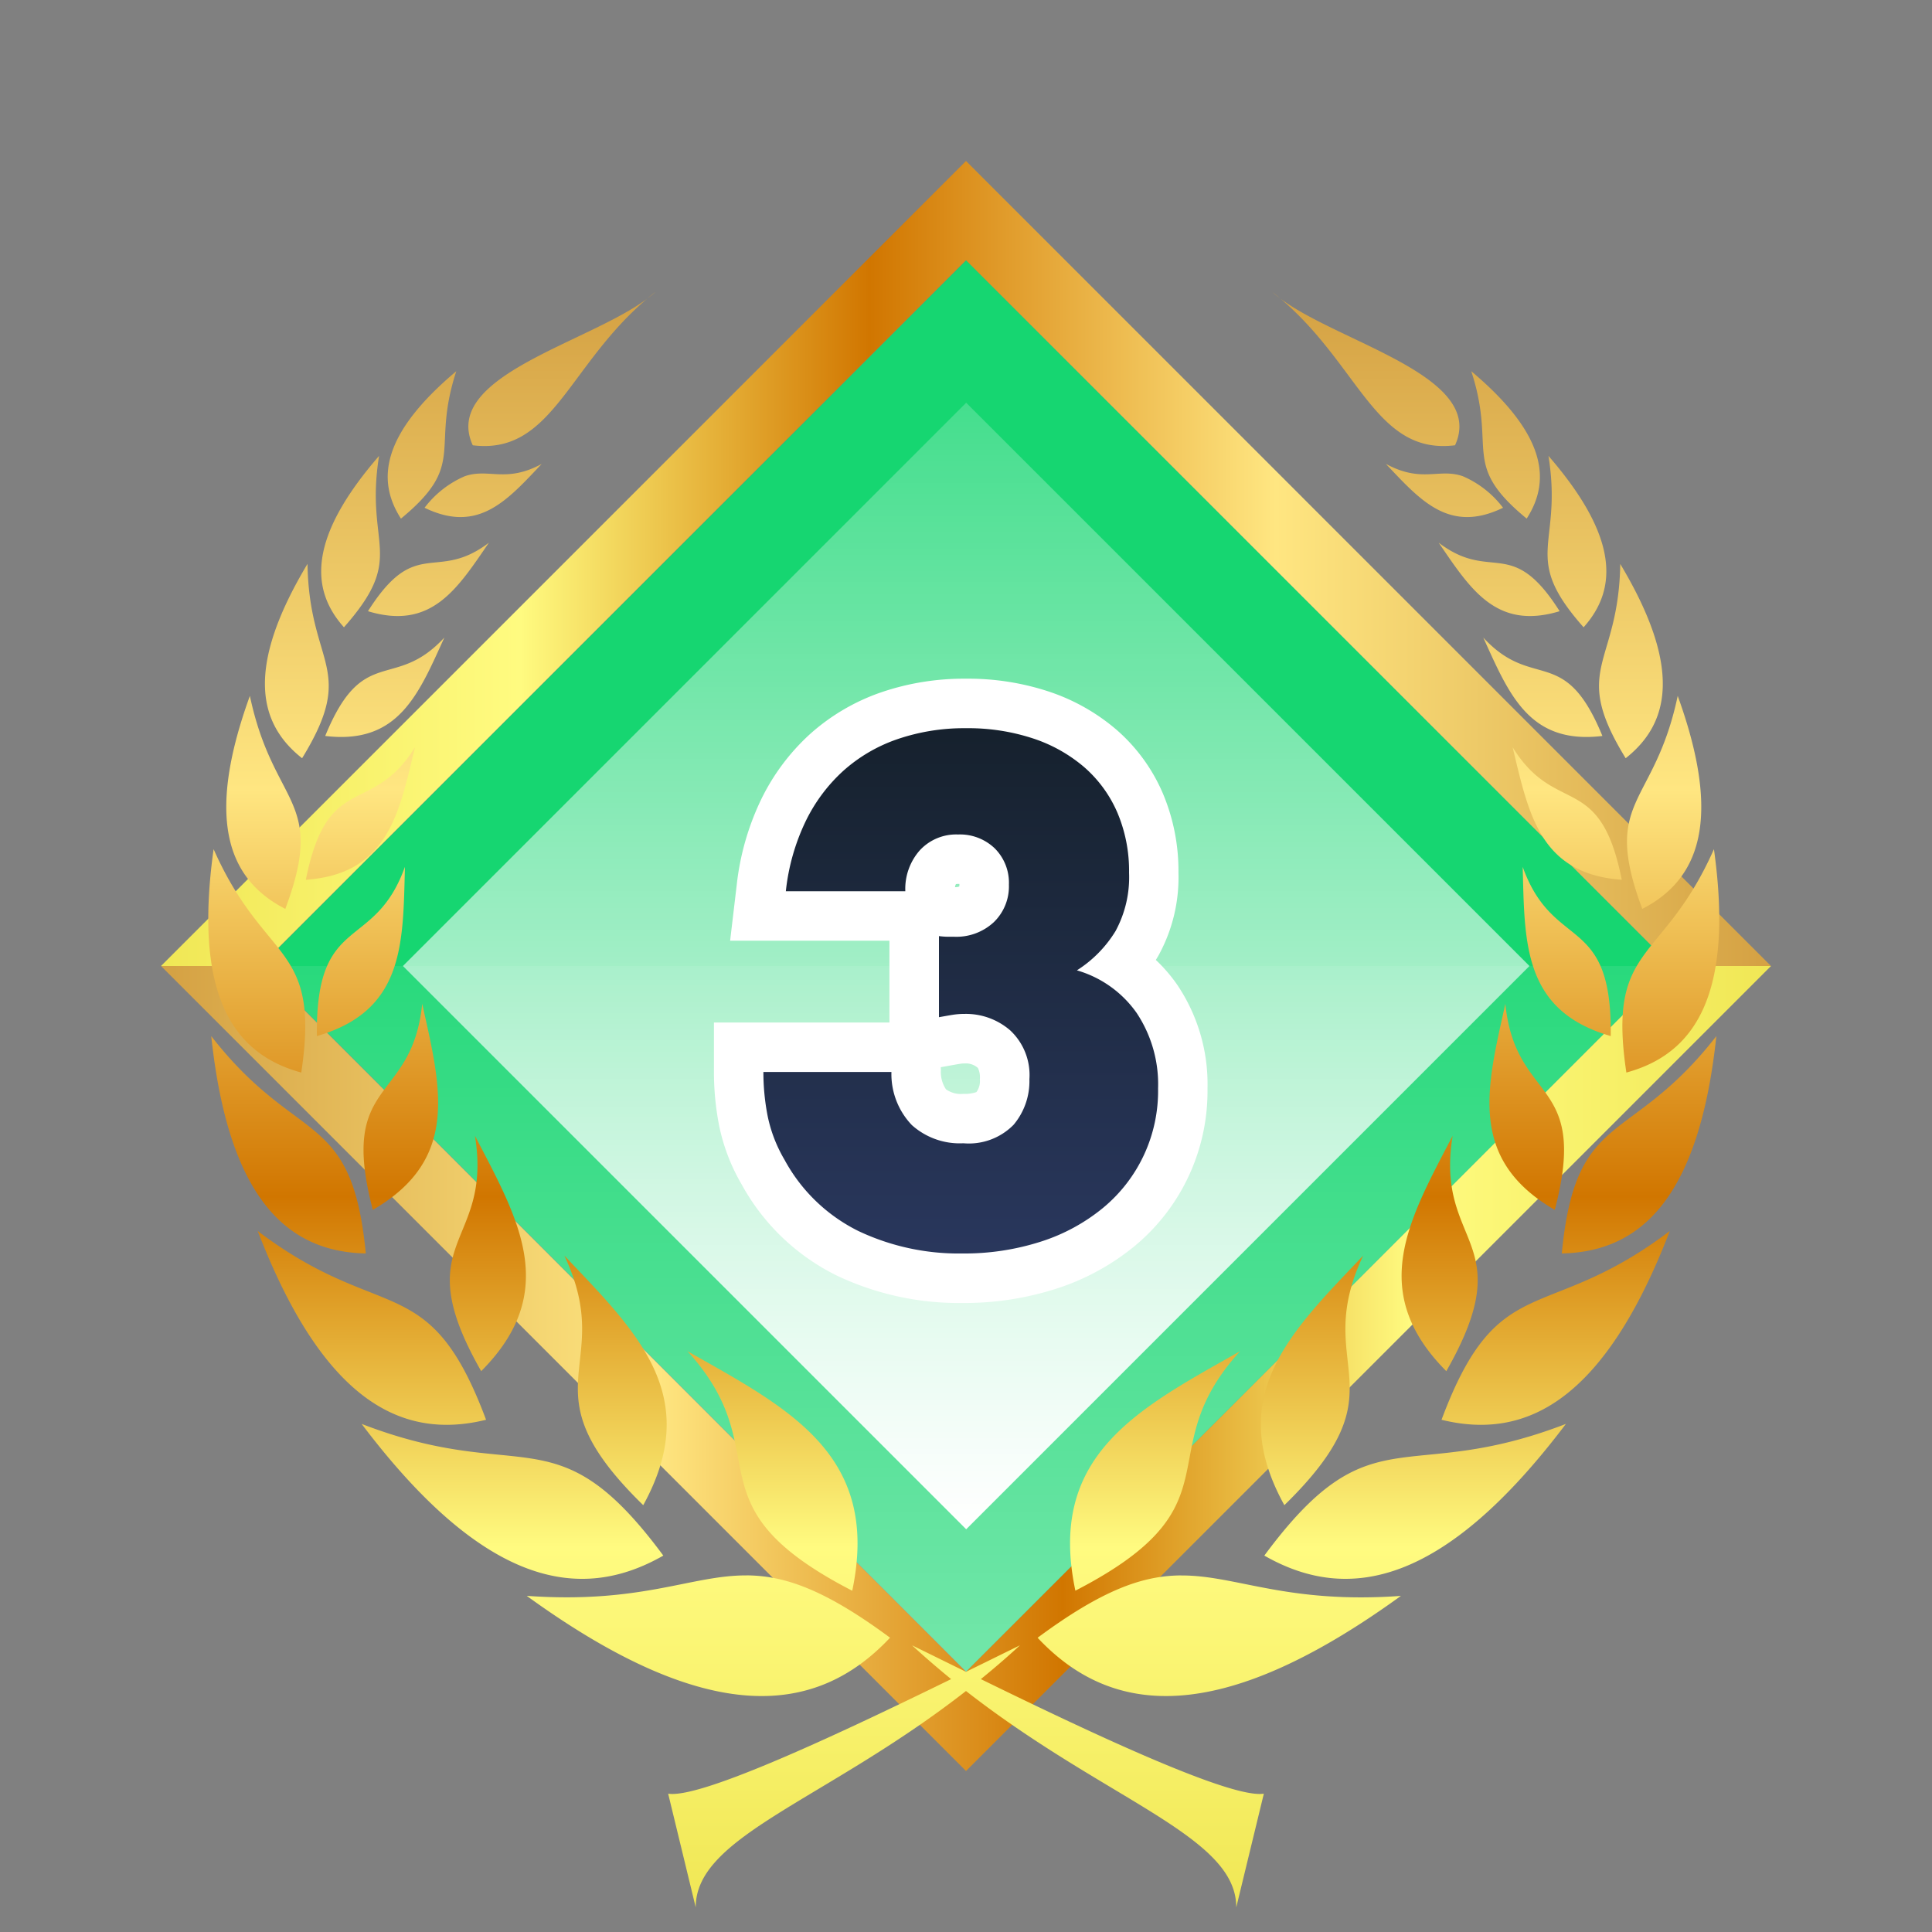 <svg viewBox="0 0 120 120" xmlns="http://www.w3.org/2000/svg" xmlns:xlink="http://www.w3.org/1999/xlink"><rect x="0" y="0" width="120" height="120" fill="#808080" stroke="none"/><linearGradient id="a" gradientUnits="userSpaceOnUse" x1="60" x2="60" y1="60" y2="103.84"><stop offset="0" stop-color="#fff" stop-opacity=".2"/><stop offset="1" stop-color="#fff"/></linearGradient><linearGradient id="b" gradientUnits="userSpaceOnUse" x1="110" x2="10" y1="85" y2="85"><stop offset="0" stop-color="#f0e755"/><stop offset=".223" stop-color="#fffb80"/><stop offset=".44" stop-color="#d17600"/><stop offset=".692" stop-color="#ffe681"/><stop offset=".993" stop-color="#d5a244"/></linearGradient><linearGradient id="c" x1="10" x2="110" xlink:href="#b" y1="35" y2="35"/><linearGradient id="d" gradientTransform="matrix(-.707 -.707 .707 -.707 60 144.853)" x1="60" x2="60" xlink:href="#a" y1="25.009" y2="94.991"/><linearGradient id="e" gradientUnits="userSpaceOnUse" x1="59.672" x2="59.672" y1="79.396" y2="43.692"><stop offset="0" stop-color="#2a385f"/><stop offset="1" stop-color="#15202b"/></linearGradient><linearGradient id="f" x1="59.862" x2="59.862" xlink:href="#b" y1="118.473" y2="18.128"/><path d="m0 0h120v120h-120z" fill="none"/><path d="m29 29h61.999v61.999h-61.999z" fill="#16d671" transform="matrix(-.707 .707 -.707 -.707 144.853 60)"/><path d="m16.16 60 43.84 43.84 43.84-43.84z" fill="url(#a)" opacity=".4"/><path d="m103.84 60-43.84 43.84-43.84-43.84h-6.16l50 50 50-50z" fill="url(#b)"/><path d="m60 10-50 50h6.16l43.84-43.84 43.84 43.84h6.16z" fill="url(#c)"/><path d="m35.258 35.258h49.485v49.485h-49.485z" fill="url(#d)" transform="matrix(-.707 .707 -.707 -.707 144.853 60)"/><path d="m59.754 79.4a16.135 16.135 0 0 1 -7.107-1.548 12.074 12.074 0 0 1 -5.256-5.052 10.39 10.39 0 0 1 -1.217-3.169 15.734 15.734 0 0 1 -.3-3.042v-1.54h10.975l.055 1.479a3.123 3.123 0 0 0 .792 2.243 2.966 2.966 0 0 0 2.14.706 2.5 2.5 0 0 0 1.948-.611 2.683 2.683 0 0 0 .614-1.829 2.187 2.187 0 0 0 -.655-1.87 2.646 2.646 0 0 0 -1.825-.651 3.161 3.161 0 0 0 -.526.041c-.239.04-2.609.466-2.609.466v-8.131h-9.7l.2-1.718a14.882 14.882 0 0 1 1.355-4.8 11.878 11.878 0 0 1 2.71-3.645 11.389 11.389 0 0 1 3.881-2.274 15.365 15.365 0 0 1 9.427-.046 10.928 10.928 0 0 1 3.716 2.1 9.422 9.422 0 0 1 2.447 3.374 10.834 10.834 0 0 1 .844 4.32 8.55 8.55 0 0 1 -1.056 4.412 8.345 8.345 0 0 1 -.937 1.285 8.166 8.166 0 0 1 2.187 2.14 9.53 9.53 0 0 1 1.609 5.574 10.944 10.944 0 0 1 -3.975 8.6 13.217 13.217 0 0 1 -4.356 2.371 17.153 17.153 0 0 1 -5.381.815zm-1.24-22.779a2.979 2.979 0 0 0 .359.029h.389a1.849 1.849 0 0 0 1.4-.476 1.534 1.534 0 0 0 .469-1.226 1.454 1.454 0 0 0 -.42-1.155 1.568 1.568 0 0 0 -1.2-.423 1.524 1.524 0 0 0 -1.245.485 2.042 2.042 0 0 0 -.5 1.5v1.167z" fill="url(#e)"/><path d="m60 45.23a12.865 12.865 0 0 1 4.161.635 9.369 9.369 0 0 1 3.2 1.8 7.868 7.868 0 0 1 2.05 2.829 9.261 9.261 0 0 1 .717 3.71 7.02 7.02 0 0 1 -.84 3.627 7.535 7.535 0 0 1 -2.4 2.439 6.864 6.864 0 0 1 3.71 2.644 8 8 0 0 1 1.332 4.694 9.415 9.415 0 0 1 -3.423 7.42 11.645 11.645 0 0 1 -3.853 2.09 15.542 15.542 0 0 1 -4.9.738 14.549 14.549 0 0 1 -6.435-1.394 10.519 10.519 0 0 1 -4.591-4.427 8.846 8.846 0 0 1 -1.046-2.706 14.131 14.131 0 0 1 -.266-2.746h7.952a4.587 4.587 0 0 0 1.271 3.3 4.452 4.452 0 0 0 3.2 1.127 3.89 3.89 0 0 0 3.116-1.147 4.2 4.2 0 0 0 .983-2.83 3.789 3.789 0 0 0 -1.191-3.033 4.2 4.2 0 0 0 -2.829-1.025 4.738 4.738 0 0 0 -.779.062c-.245.041-.519.089-.819.143v-5.038a4.428 4.428 0 0 0 .553.041h.389a3.414 3.414 0 0 0 2.46-.9 3.09 3.09 0 0 0 .943-2.337 3.012 3.012 0 0 0 -.882-2.255 3.122 3.122 0 0 0 -2.274-.86 3.075 3.075 0 0 0 -2.378.983 3.615 3.615 0 0 0 -.9 2.542h-7.421a13.264 13.264 0 0 1 1.209-4.3 10.29 10.29 0 0 1 2.357-3.176 9.8 9.8 0 0 1 3.361-1.968 12.8 12.8 0 0 1 4.263-.682m0-3.075a15.887 15.887 0 0 0 -5.282.851 12.914 12.914 0 0 0 -4.4 2.583 13.4 13.4 0 0 0 -3.062 4.11 16.387 16.387 0 0 0 -1.5 5.294l-.407 3.436h9.895v5.083h-10.9v3.074a17.337 17.337 0 0 0 .325 3.342 11.973 11.973 0 0 0 1.4 3.644 13.572 13.572 0 0 0 5.913 5.659 17.663 17.663 0 0 0 7.778 1.7 18.7 18.7 0 0 0 5.862-.892 14.751 14.751 0 0 0 4.861-2.651 12.491 12.491 0 0 0 4.517-9.777 11.033 11.033 0 0 0 -1.887-6.454 9.813 9.813 0 0 0 -1.323-1.534c.046-.072.09-.145.134-.218a10.061 10.061 0 0 0 1.272-5.2 12.365 12.365 0 0 0 -.97-4.929 10.934 10.934 0 0 0 -2.845-3.921 12.474 12.474 0 0 0 -4.233-2.4 15.963 15.963 0 0 0 -5.152-.8zm-.619 12.756a.863.863 0 0 1 .128-.008q.046 0 .081 0v.038a.769.769 0 0 1 -.008.12.7.7 0 0 1 -.264.043.526.526 0 0 1 .062-.2zm-.947 11.376.43-.078c.286-.051.547-.1.781-.136a1.61 1.61 0 0 1 .273-.02 1.122 1.122 0 0 1 .822.28 1.325 1.325 0 0 1 .121.7 1.16 1.16 0 0 1 -.215.8 2.239 2.239 0 0 1 -.81.108 1.58 1.58 0 0 1 -1.08-.283 1.923 1.923 0 0 1 -.315-1.186l-.007-.183z" fill="#fff"/><path d="m40.716 18.128c-.168.131-.333.263-.493.4.177-.135.346-.264.493-.4zm38.3 0c.147.136.318.265.492.4-.162-.137-.327-.269-.495-.4zm-38.816.421c-3.659 2.755-12.8 4.819-10.836 9.108 4.915.614 5.907-4.939 10.836-9.108zm39.334 0c4.924 4.169 5.92 9.723 10.841 9.108 1.958-4.289-7.182-6.353-10.841-9.108zm-51.193 4.507c-4.6 3.87-4.992 6.744-3.437 9.156 4.138-3.409 1.829-4.241 3.437-9.156zm63.042 0c1.607 4.914-.7 5.747 3.442 9.155 1.555-2.411 1.159-5.285-3.442-9.155zm-67.838 5.26c-4.377 5.047-4.308 8.27-2.182 10.646 3.949-4.462 1.272-4.974 2.182-10.646zm72.633 0c.909 5.672-1.767 6.186 2.182 10.646 2.125-2.376 2.194-5.599-2.182-10.646zm-62.531.5c-2.249 1.209-3.274.246-4.776.762a6.209 6.209 0 0 0 -2.5 1.96c3.346 1.623 5.132-.46 7.276-2.723zm52.434 0c2.145 2.262 3.931 4.345 7.276 2.722a6.221 6.221 0 0 0 -2.5-1.96c-1.5-.516-2.522.447-4.772-.762zm-55.713 4.891c-2.054 1.563-3.3.984-4.687 1.487-.829.3-1.7.992-2.826 2.769 3.953 1.2 5.552-1.4 7.513-4.256zm58.99 0c1.96 2.856 3.559 5.456 7.513 4.256-1.123-1.777-2-2.467-2.827-2.769-1.381-.5-2.633.076-4.686-1.487zm-70.258 1.316c-3.815 6.368-3.12 9.882-.336 12.072 3.458-5.642.436-5.689.336-12.072zm81.537 0c-.1 6.383-3.125 6.43.336 12.072 2.782-2.19 3.477-5.704-.339-12.072zm-73.037 4.577c-3.113 3.369-5.039.349-7.4 6.112 4.558.55 5.805-2.609 7.4-6.112zm64.528 0c1.594 3.5 2.842 6.662 7.4 6.112-2.361-5.763-4.286-2.743-7.4-6.112zm-76.607 3.622c-2.812 7.753-1.305 11.432 2.2 13.231 2.579-6.887-.735-6.291-2.2-13.231zm88.685 0c-1.461 6.94-4.775 6.343-2.2 13.231 3.5-1.8 5.008-5.478 2.2-13.231zm-78.431 3.19c-2.681 4.335-5.426 1.447-6.779 8.233 5.087-.366 5.782-4.074 6.779-8.233zm68.177 0c1 4.159 1.692 7.867 6.779 8.233-1.353-6.786-4.098-3.898-6.779-8.233zm-80.684 6.331c-1.268 9.076 1.224 12.729 5.444 13.875 1.212-8.081-2.252-6.669-5.444-13.875zm93.188 0c-3.192 7.2-6.651 5.794-5.439 13.875 4.22-1.146 6.703-4.799 5.439-13.875zm-81.305 1.1c-1.913 5.33-5.565 2.822-5.468 10.509 5.444-1.57 5.346-5.752 5.468-10.506zm69.427 0c.122 4.75.023 8.936 5.468 10.509.096-7.684-3.555-5.176-5.468-10.506zm-68.353 8.5c-.63 6.261-5.239 4.544-3.068 12.805 5.443-3.154 4.213-7.648 3.068-12.8zm67.277 0c-1.145 5.154-2.379 9.646 3.068 12.805 2.171-8.256-2.438-6.539-3.07-12.8zm-80.381 2.012c1.077 10.125 4.738 13.4 9.6 13.5-.87-9.041-4.221-6.589-9.6-13.5zm93.485 0c-5.378 6.911-8.734 4.459-9.6 13.5 4.858-.104 8.523-3.375 9.6-13.5zm-77.106 6.192c1.125 6.9-4.318 6.376.388 14.618 4.937-4.957 2.323-9.416-.388-14.618zm60.726 0c-2.712 5.2-5.33 9.661-.393 14.618 4.705-8.242-.733-7.718.393-14.618zm-74.218 5.913c4.068 10.557 8.94 13.014 14.183 11.725-3.529-9.451-6.423-5.855-14.183-11.725zm87.706 0c-7.759 5.87-10.649 2.274-14.178 11.725 5.243 1.289 10.111-1.168 14.178-11.725zm-68.661 1.529c3.315 7.025-2.655 8.136 4.9 15.5 3.747-6.808-.411-10.775-4.9-15.5zm49.616 0c-4.489 4.726-8.65 8.692-4.895 15.5 7.55-7.364 1.58-8.475 4.895-15.5zm-41.969 5.936c5.8 6.388-.18 9.509 10.234 14.879 1.778-8.452-3.934-11.316-10.234-14.879zm34.329 0c-6.306 3.563-12.014 6.427-10.235 14.875 10.414-5.37 4.43-8.491 10.234-14.879zm-54.567 4.516c7.577 10.031 13.531 11.159 18.738 8.18-6.665-9.013-8.654-4.287-18.738-8.18zm74.8 0c-10.085 3.893-12.068-.833-18.732 8.18 5.205 2.979 11.154 1.85 18.732-8.18zm-50.908 9.411c-3.435-.013-6.525 1.78-13.638 1.269 11.309 8.2 18 7.463 22.566 2.6-4.066-3.011-6.577-3.863-8.928-3.872zm27.016 0c-2.35.009-4.858.861-8.923 3.872 4.562 4.86 11.257 5.593 22.566-2.6-7.113.511-10.208-1.282-13.643-1.269zm-16.721 4.341c.809.745 1.621 1.44 2.428 2.1-6.524 3.191-15.507 7.452-17.576 7.115l1.713 7.068c-.028-4.433 8.019-6.609 16.786-13.444 8.768 6.837 16.815 9.011 16.786 13.444l1.714-7.068c-2.069.337-11.052-3.923-17.577-7.115.808-.657 1.619-1.352 2.429-2.1-.938.459-2.106 1.036-3.352 1.647-1.245-.611-2.415-1.189-3.352-1.647z" fill="url(#f)"/></svg>